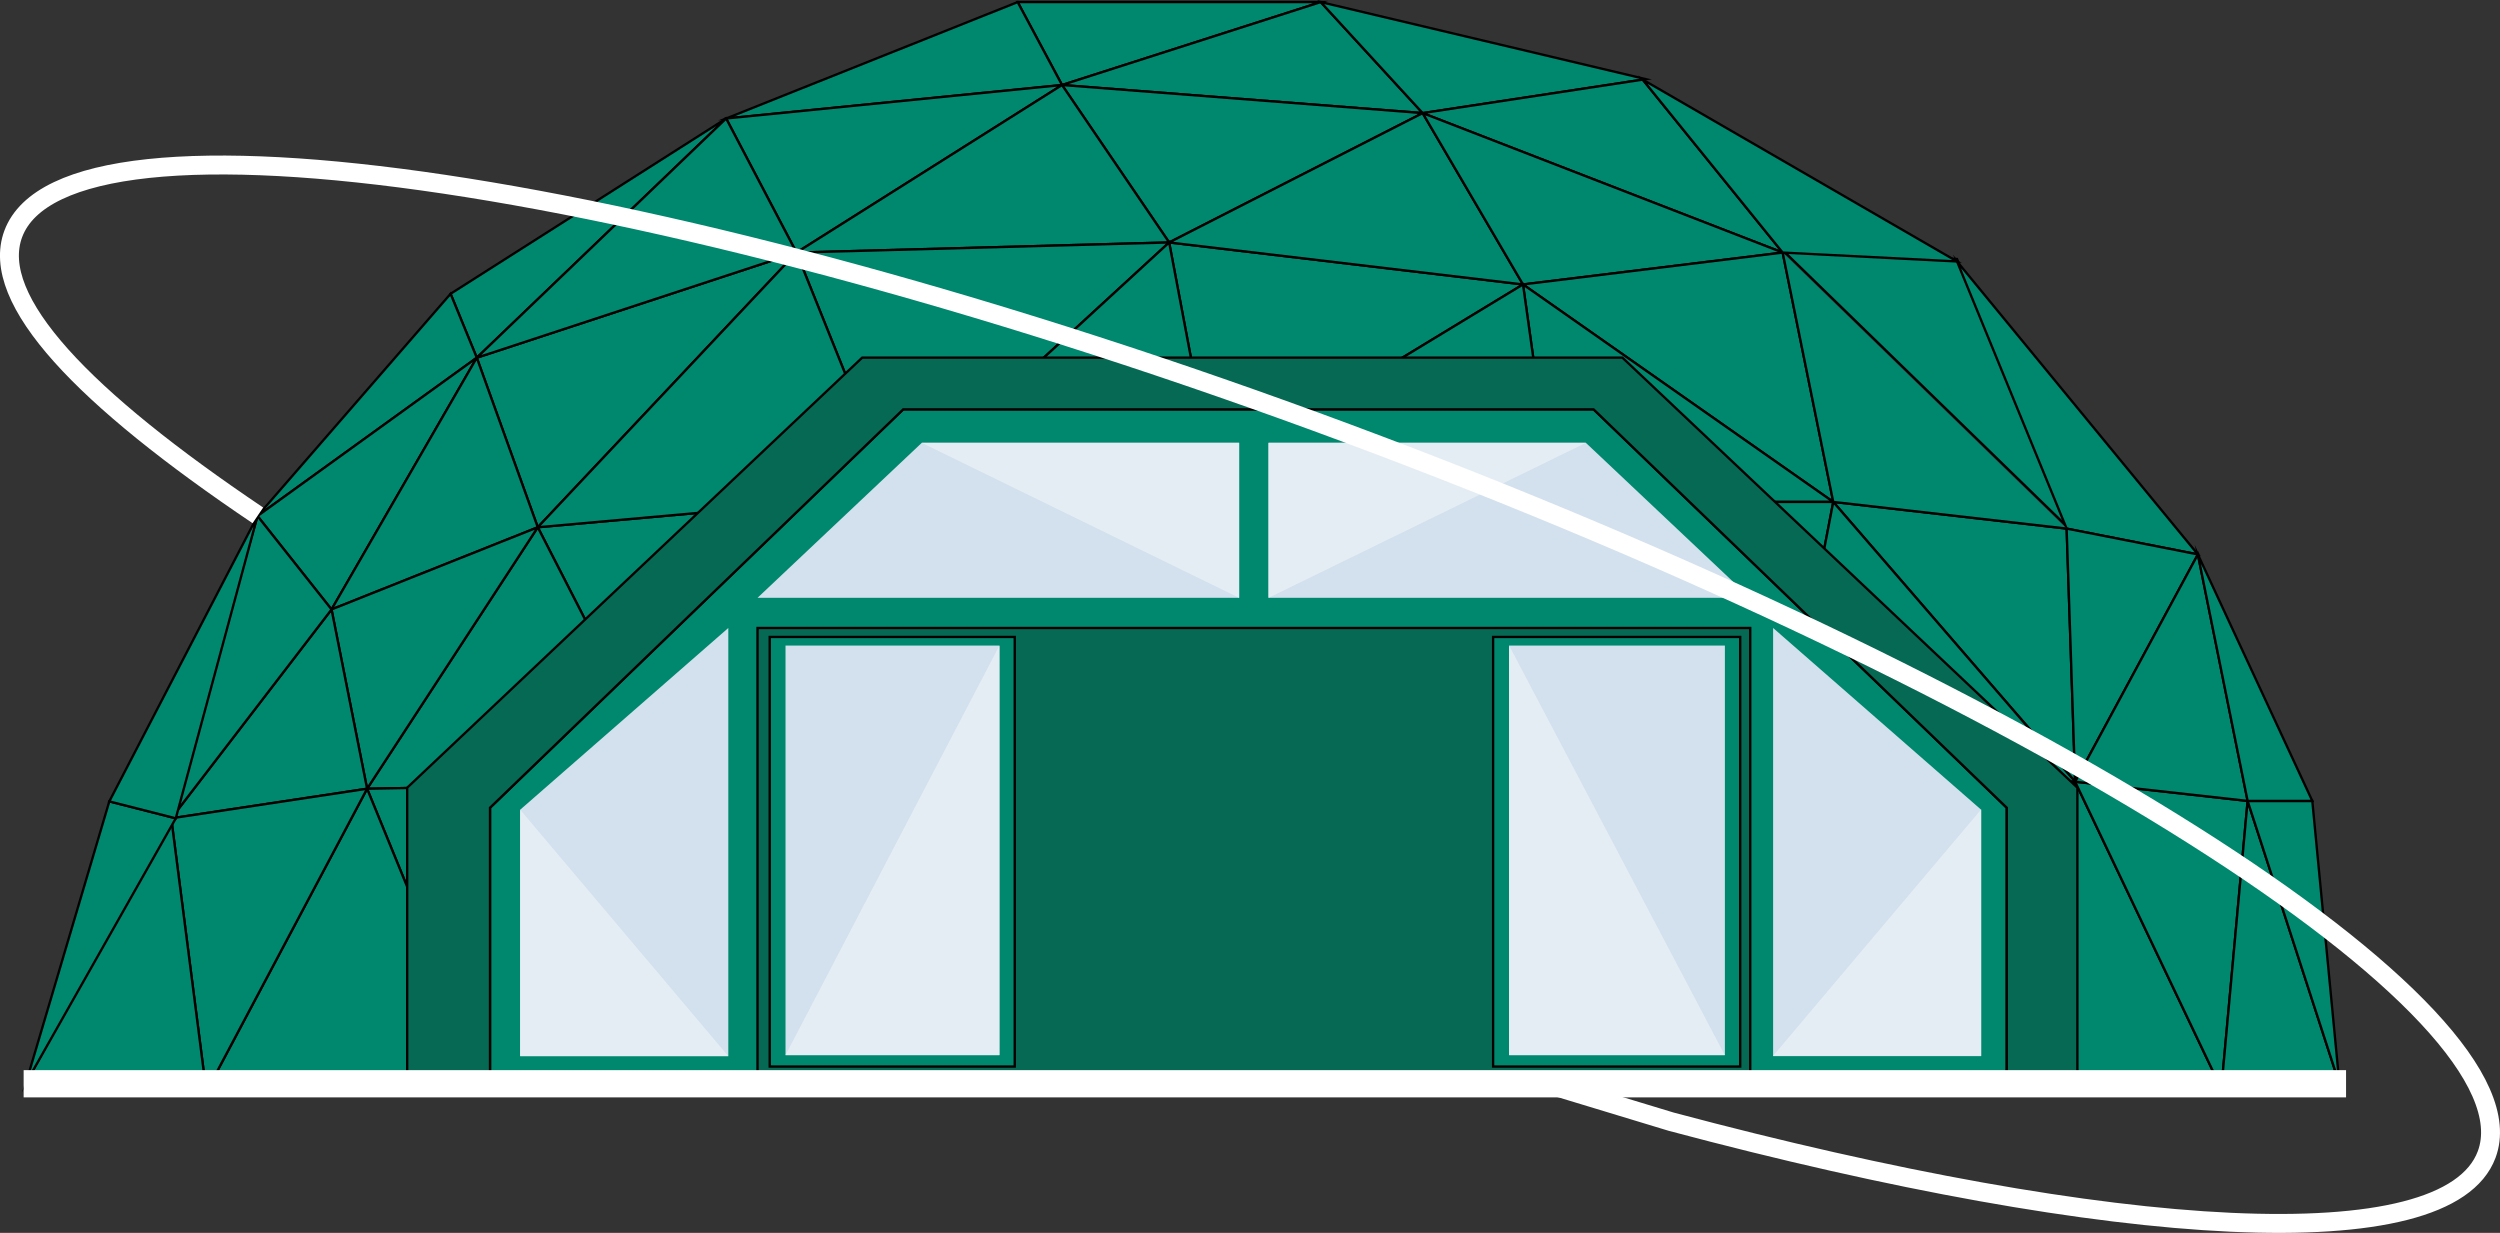 <svg xmlns="http://www.w3.org/2000/svg" viewBox="0 0 264.38 130.38"><rect x="0" y="0" width="264.38" height="130.38" fill="#333333" stroke="none"/><defs><style>.cls-1{fill:#00886e;}.cls-1,.cls-2{stroke:#000;stroke-width:0.25px;}.cls-1,.cls-2,.cls-6{stroke-miterlimit:10;}.cls-2{fill:#066954;}.cls-3{fill:#fff;}.cls-4{fill:#d2e1ed;}.cls-5{fill:#e5edf4;}.cls-6{fill:none;stroke:#fff;stroke-width:2px;}</style></defs><g id="Layer_2" data-name="Layer 2"><g id="Logo-1"><g id="dome"><polygon class="cls-1" points="107.62 0.22 112.31 8.99 139.67 0.22 107.62 0.22"/><polygon class="cls-1" points="139.67 0.22 150.45 11.96 112.31 8.99 139.67 0.22"/><polygon class="cls-1" points="112.31 8.99 123.64 25.64 150.45 11.96 112.31 8.99"/><polygon class="cls-1" points="112.31 8.99 76.79 12.53 107.62 0.22 112.31 8.99"/><polygon class="cls-1" points="76.79 12.53 84.23 26.71 112.31 8.99 76.79 12.53"/><polygon class="cls-1" points="84.23 26.71 123.64 25.64 112.31 8.99 84.23 26.71"/><polygon class="cls-1" points="123.64 25.64 128.24 50.01 161.06 30.08 123.64 25.64"/><polygon class="cls-1" points="150.45 11.96 161.06 30.08 123.64 25.64 150.45 11.96"/><polygon class="cls-1" points="150.45 11.96 174.04 8.37 139.67 0.22 150.45 11.96"/><polygon class="cls-1" points="150.45 11.96 188.52 26.71 173.72 8.42 150.45 11.96"/><polygon class="cls-1" points="161.06 30.08 188.52 26.71 150.45 11.96 161.06 30.08"/><polygon class="cls-1" points="161.06 30.08 193.87 53.08 188.52 26.71 161.06 30.08"/><polygon class="cls-1" points="161.06 30.08 164.28 53.08 193.87 53.08 161.06 30.08"/><polygon class="cls-1" points="188.52 26.45 218.55 55.64 206.96 27.39 188.52 26.45"/><polygon class="cls-1" points="173.72 8.42 206.96 27.65 188.52 26.71 173.72 8.42"/><polygon class="cls-1" points="193.87 53.08 219.45 82.67 218.55 55.9 193.87 53.08"/><polygon class="cls-1" points="84.23 26.71 94.55 52.38 123.64 25.64 84.23 26.71"/><polygon class="cls-1" points="84.23 26.71 56.87 55.76 50.42 37.83 84.23 26.71"/><polygon class="cls-1" points="76.79 12.53 50.42 37.83 47.65 31.07 76.79 12.53"/><polygon class="cls-1" points="47.65 31.07 27.23 54.57 50.42 37.83 47.65 31.07"/><polygon class="cls-1" points="27.23 54.57 35.06 64.45 50.42 37.83 27.23 54.57"/><polygon class="cls-1" points="56.87 55.76 35.06 64.45 50.42 37.83 56.87 55.76"/><polygon class="cls-1" points="56.87 55.76 70.75 82.82 94.55 52.38 56.87 55.76"/><polygon class="cls-1" points="56.87 55.76 38.82 83.41 70.75 82.82 56.87 55.76"/><polygon class="cls-1" points="35.06 64.45 38.82 83.41 56.87 55.76 35.06 64.45"/><polygon class="cls-1" points="38.82 83.41 51.92 115.45 70.75 82.82 38.82 83.41"/><polygon class="cls-1" points="38.82 83.41 21.82 115.45 51.92 115.45 38.82 83.41"/><polygon class="cls-1" points="35.06 64.45 18.11 86.54 38.82 83.41 35.06 64.45"/><polygon class="cls-1" points="18.11 86.54 21.82 115.45 38.82 83.41 18.11 86.54"/><polygon class="cls-1" points="193.87 53.08 188.19 82.67 164.28 53.08 193.87 53.08"/><polygon class="cls-1" points="188.19 82.67 219.45 82.67 193.87 53.08 188.19 82.67"/><path class="cls-1" d="M188.19,82.67s19.86,32.17,19.66,32,11.6-32,11.6-32Z"/><polygon class="cls-1" points="219.45 82.67 234.91 115.14 207.85 114.64 219.45 82.67"/><polygon class="cls-1" points="234.91 115.14 237.69 84.7 219.45 82.67 234.91 115.14"/><polygon class="cls-1" points="237.69 84.7 247.4 114.64 234.91 115.14 237.69 84.7"/><polygon class="cls-1" points="247.4 114.64 244.53 84.7 237.69 84.7 247.4 114.64"/><polygon class="cls-1" points="206.96 27.65 232.43 58.63 218.55 55.9 206.96 27.65"/><polygon class="cls-1" points="219.45 82.67 232.43 58.63 218.55 55.9 219.45 82.67"/><polygon class="cls-1" points="237.69 84.7 232.43 58.63 219.45 82.67 237.69 84.7"/><polygon class="cls-1" points="244.53 84.7 232.43 58.63 237.69 84.7 244.53 84.7"/><polygon class="cls-1" points="188.19 82.67 173.72 114.64 207.85 114.64 188.19 82.67"/><polygon class="cls-1" points="188.19 82.67 156.77 83.71 164.28 53.08 188.19 82.67"/><polygon class="cls-1" points="173.72 114.64 156.77 83.71 188.19 82.67 173.72 114.64"/><polygon class="cls-1" points="70.75 82.82 88.29 115.45 51.92 115.45 70.75 82.82"/><polygon class="cls-1" points="70.75 82.82 102.86 82.67 94.55 52.38 70.75 82.82"/><polygon class="cls-1" points="88.29 115.45 102.86 82.67 70.75 82.82 88.29 115.45"/><polygon class="cls-1" points="88.29 115.45 114.91 115.45 102.86 82.67 88.29 115.45"/><polygon class="cls-1" points="102.86 82.67 128.24 50.01 94.55 52.38 102.86 82.67"/><polygon class="cls-1" points="94.55 52.38 123.64 25.64 128.24 50.01 94.55 52.38"/><polygon class="cls-1" points="164.28 53.08 128.24 50.01 161.06 30.08 164.28 53.08"/><polygon class="cls-1" points="128.24 50.01 136.37 82.82 102.86 82.67 128.24 50.01"/><polygon class="cls-1" points="114.91 115.45 136.37 82.82 102.86 82.67 114.91 115.45"/><polygon class="cls-1" points="136.37 82.82 164.28 53.08 128.24 50.01 136.37 82.82"/><polygon class="cls-1" points="136.37 82.82 156.77 83.71 164.28 53.08 136.37 82.82"/><polygon class="cls-1" points="114.91 115.45 144.2 115.45 136.37 82.82 114.91 115.45"/><polygon class="cls-1" points="144.2 115.45 156.77 83.71 136.37 82.82 144.2 115.45"/><polygon class="cls-1" points="144.2 115.45 173.72 114.64 156.77 83.71 144.2 115.45"/><polygon class="cls-1" points="27.23 54.57 18.11 86.54 35.06 64.45 27.23 54.57"/><polygon class="cls-1" points="21.82 115.45 2.74 114.54 18.11 86.54 21.82 115.45"/><polygon class="cls-1" points="2.74 114.54 11.56 84.75 18.59 86.54 2.74 114.54"/><polygon class="cls-1" points="11.56 84.75 27.23 54.57 18.59 86.54 11.56 84.75"/><polygon class="cls-1" points="56.87 55.76 84.23 26.71 94.55 52.38 56.87 55.76"/><polygon class="cls-1" points="50.42 37.83 76.79 12.53 84.23 26.71 50.42 37.83"/><polyline class="cls-1" points="218.55 55.9 193.87 53.08 188.52 26.71"/></g><g id="hexagonal-door-frame"><polygon class="cls-1" points="212.22 85.42 168.52 43.28 95.52 43.28 51.82 85.42 51.82 115.21 212.22 115.21 212.22 85.42"/><path class="cls-2" d="M171.57,37.82H91.18L43.06,83.3v32.15H219.69V83.3Zm40.65,77.39H51.82V85.42l43.7-42.13h73l43.7,42.13Z"/></g><g id="door-frame"><rect class="cls-2" x="80.11" y="66.41" width="104.98" height="49.35"/></g><rect id="Base" class="cls-3" x="2.5" y="113.17" width="245.6" height="2.88"/><g id="top-right-window"><polygon class="cls-4" points="134.15 63.22 185.08 63.22 167.71 46.83 134.15 46.83 134.15 63.22"/><polygon class="cls-5" points="134.15 63.22 167.71 46.83 134.15 46.83 134.15 63.22"/></g><g id="right-window"><polygon class="cls-4" points="187.51 66.41 187.51 85.63 187.51 111.69 209.51 111.69 209.51 85.63 187.51 66.41"/><polygon class="cls-5" points="187.51 111.66 209.51 85.6 209.51 111.66 187.51 111.66"/></g><g id="top-left-window"><polygon class="cls-4" points="131.04 63.22 80.11 63.22 97.48 46.83 131.04 46.83 131.04 63.22"/><polyline class="cls-5" points="97.48 46.83 131.04 63.22 131.04 46.83"/></g><g id="left-window"><polygon class="cls-4" points="77.02 66.41 77.02 85.63 77.02 111.69 55.01 111.69 55.01 85.63 77.02 66.41"/><polygon class="cls-5" points="55.01 85.63 77.02 111.69 55.01 111.69 55.01 85.63"/></g><g id="door-window-left"><rect class="cls-1" x="81.4" y="67.36" width="25.91" height="45.43"/><rect class="cls-4" x="83.07" y="68.27" width="22.62" height="43.31"/><polygon class="cls-5" points="105.69 68.27 83.07 111.58 105.69 111.58 105.69 68.27"/></g><g id="door-window-right"><rect class="cls-1" x="157.9" y="67.36" width="26.13" height="45.43"/><rect class="cls-4" x="159.59" y="68.27" width="22.82" height="43.31"/><polygon class="cls-5" points="159.59 68.27 159.59 111.58 182.4 111.58 159.59 68.27"/></g><g id="Ring"><path class="cls-6" d="M162.92,114.43l13.81,4.19c47,12.55,82.08,14.66,86.24,3.47,5.67-15.23-48.28-49.38-120.51-76.27S7.07,9.5,1.4,24.74c-2.59,7,7.49,17.39,25.87,29.76"/></g></g></g></svg>